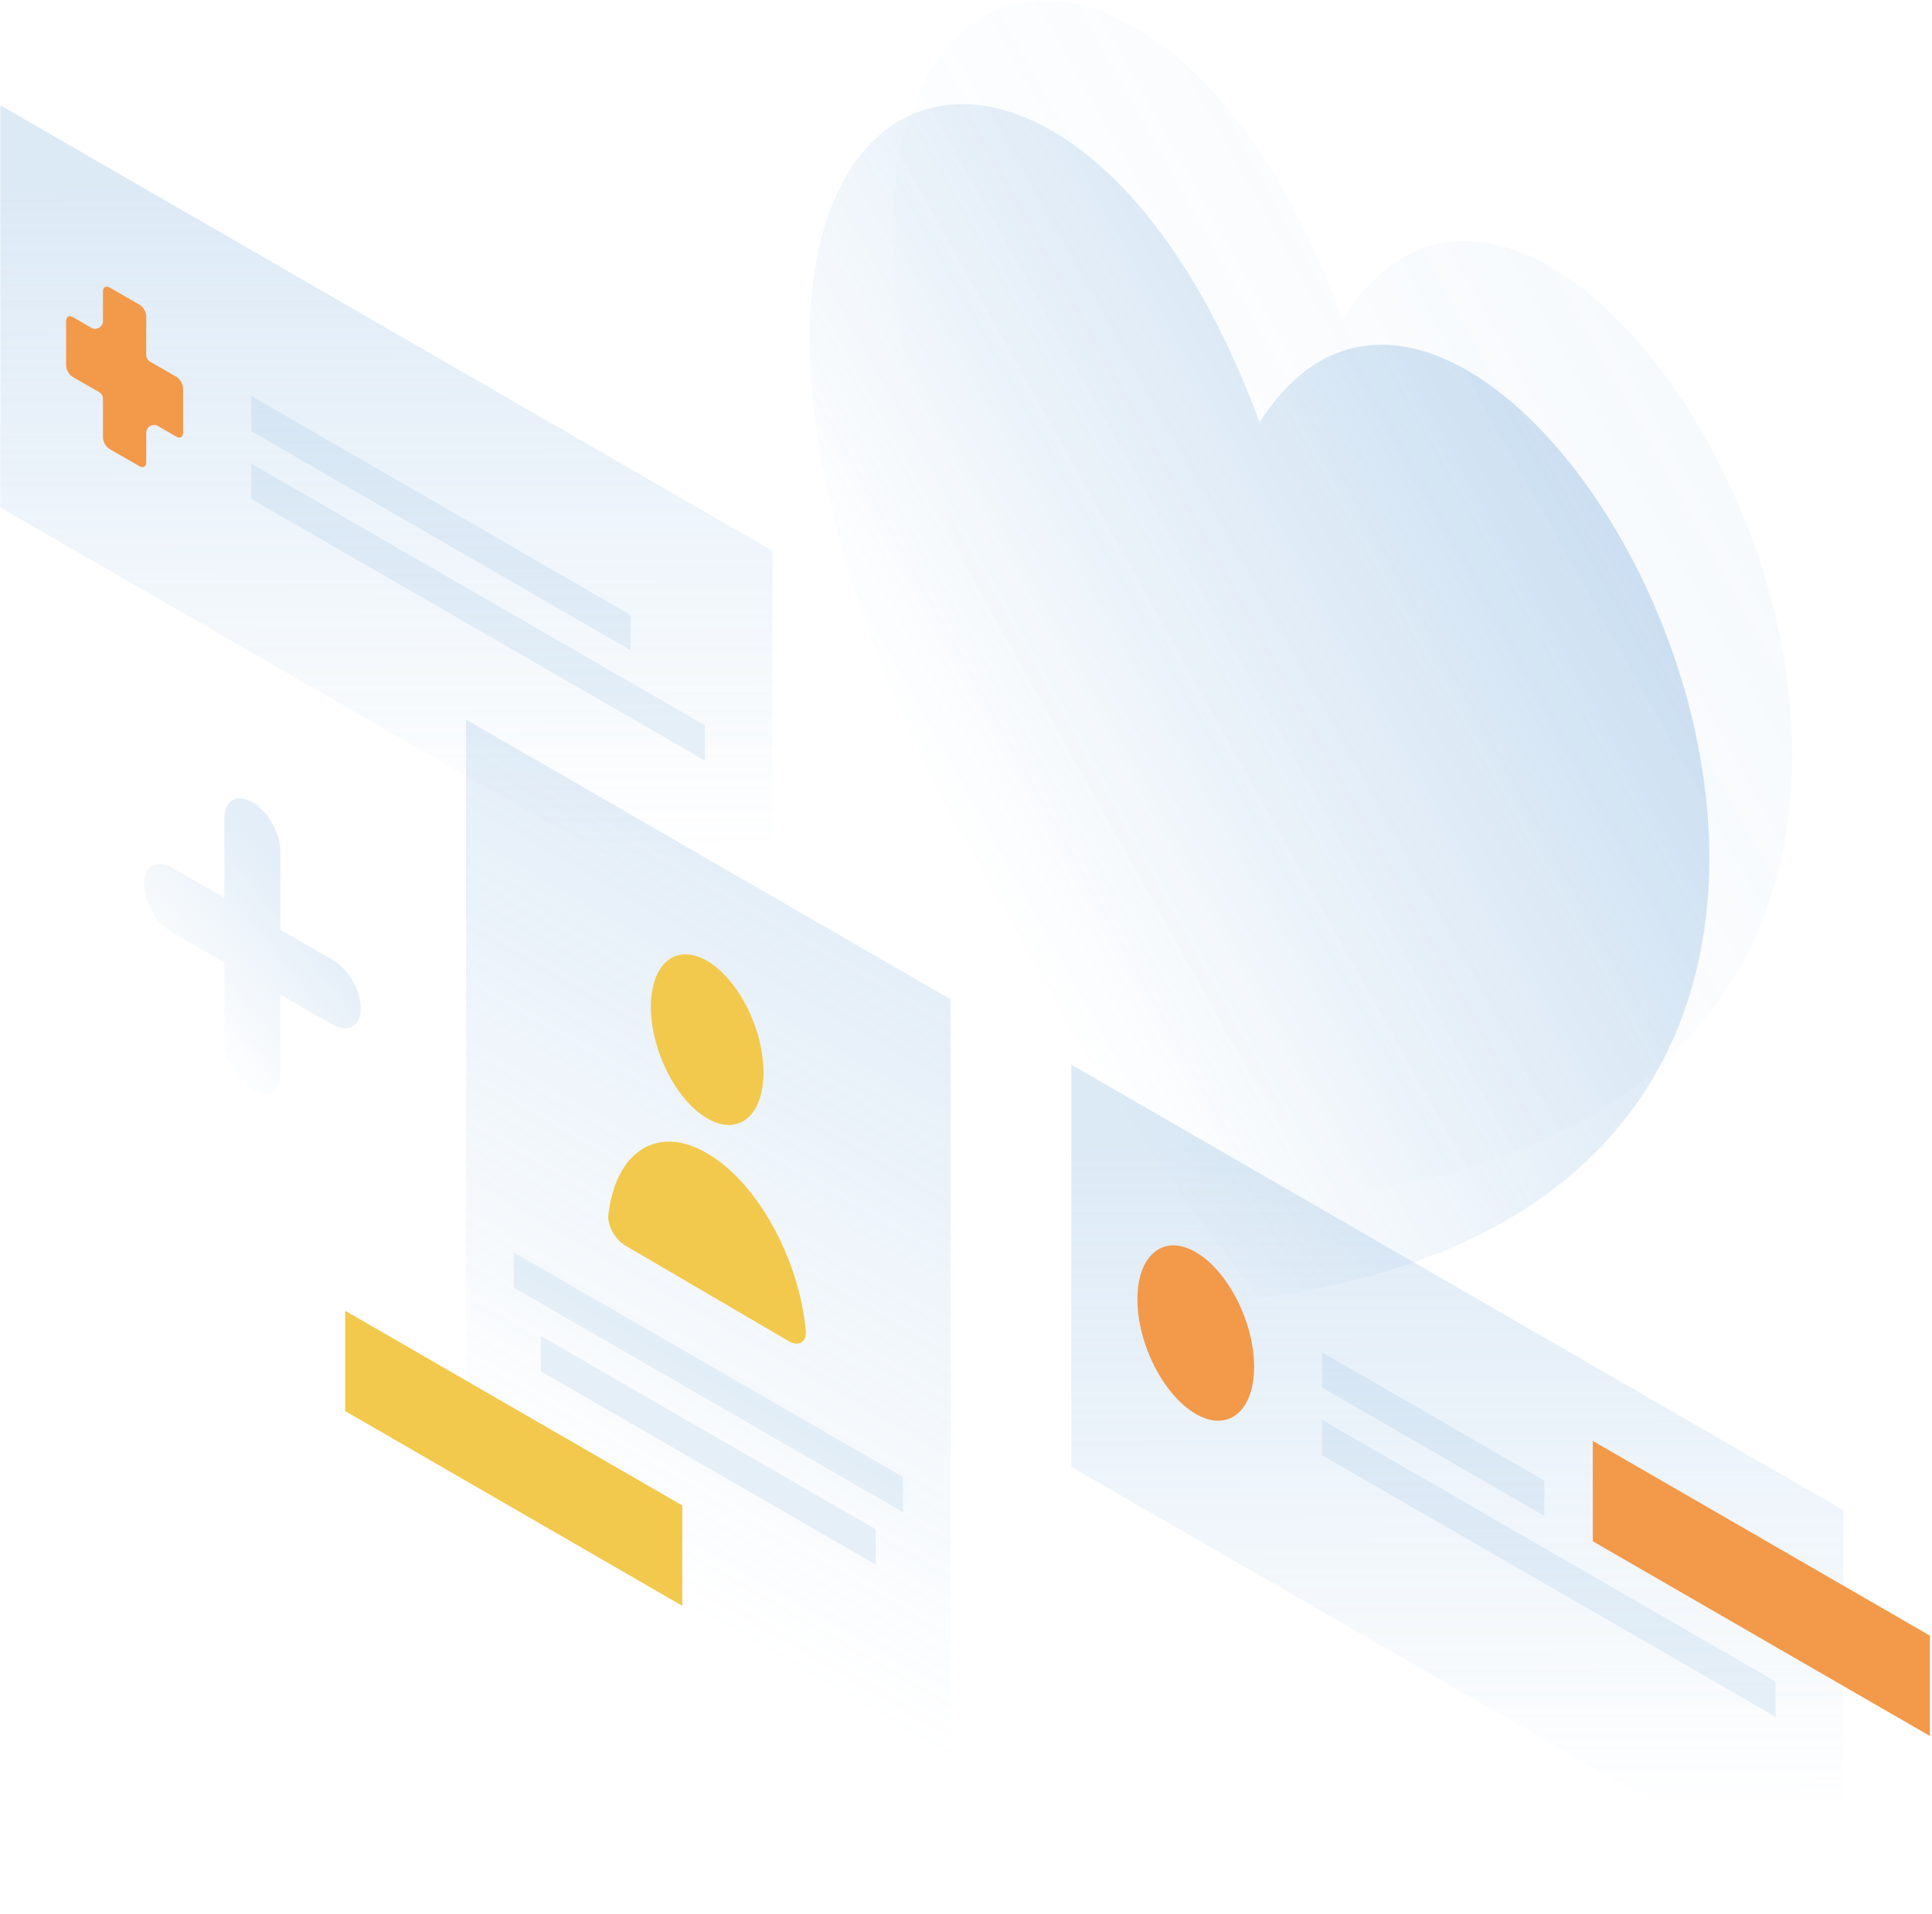 <?xml version="1.0" encoding="utf-8"?>
<!-- Generator: Adobe Illustrator 22.1.0, SVG Export Plug-In . SVG Version: 6.00 Build 0)  -->
<svg version="1.1" id="illustration" xmlns="http://www.w3.org/2000/svg" xmlns:xlink="http://www.w3.org/1999/xlink" x="0px"
	 y="0px" viewBox="0 0 745 738" style="enable-background:new 0 0 745 738;" xml:space="preserve">
<style type="text/css">
	.st0{opacity:7.000000e-02;fill:url(#SVGID_1_);enable-background:new    ;}
	.st1{opacity:0.4;fill:url(#SVGID_2_);enable-background:new    ;}
	.st2{opacity:0.2;fill:url(#SVGID_3_);enable-background:new    ;}
	.st3{opacity:0.25;fill:url(#SVGID_4_);enable-background:new    ;}
	.st4{opacity:0.15;fill:#75AADB;enable-background:new    ;}
	.st5{fill:#F2C94C;}
	.st6{opacity:0.25;fill:url(#SVGID_5_);enable-background:new    ;}
	.st7{fill:#F2994A;}
	.st8{opacity:0.25;fill:url(#SVGID_6_);enable-background:new    ;}
</style>
<linearGradient id="SVGID_1_" gradientUnits="userSpaceOnUse" x1="682.857" y1="574.064" x2="393.81" y2="412.255" gradientTransform="matrix(1 0 0 -1 0 688)">
	<stop  offset="0" style="stop-color:#75AADB"/>
	<stop  offset="1" style="stop-color:#75AADB;stop-opacity:0"/>
</linearGradient>
<path class="st0" d="M517.6,460.6C179.3,25,424-132.3,517.7,122.9C611.4-24.2,856.1,415.7,517.6,460.6z"/>
<linearGradient id="SVGID_2_" gradientUnits="userSpaceOnUse" x1="650.856" y1="534.063" x2="361.81" y2="372.255" gradientTransform="matrix(1 0 0 -1 0 688)">
	<stop  offset="0" style="stop-color:#75AADB"/>
	<stop  offset="1" style="stop-color:#75AADB;stop-opacity:0"/>
</linearGradient>
<path class="st1" d="M485.6,500.6C147.3,65,392-92.3,485.7,162.9C579.4,15.8,824.1,455.7,485.6,500.6z"/>
<linearGradient id="SVGID_3_" gradientUnits="userSpaceOnUse" x1="118.219" y1="339.646" x2="65.862" y2="298.326" gradientTransform="matrix(1 0 0 -1 0 688)">
	<stop  offset="0" style="stop-color:#75AADB"/>
	<stop  offset="1" style="stop-color:#75AADB;stop-opacity:0"/>
</linearGradient>
<path class="st2" d="M97.3,309.4c6,3.4,10.8,11.8,10.8,18.7v30.5l20.2,11.6c6,3.4,10.8,11.8,10.8,18.7c0,6.9-4.8,9.7-10.8,6.3
	l-20.2-11.6v30.5c0,6.9-4.8,9.7-10.8,6.3c-6-3.4-10.8-11.8-10.8-18.7v-30.5l-20.2-11.6c-6-3.4-10.8-11.8-10.8-18.7
	c0-6.9,4.8-9.7,10.8-6.3l20.2,11.6v-30.5C86.5,308.7,91.3,305.9,97.3,309.4z"/>
<linearGradient id="SVGID_4_" gradientUnits="userSpaceOnUse" x1="386.642" y1="380.027" x2="220.733" y2="92.587" gradientTransform="matrix(1 0 0 -1 0 688)">
	<stop  offset="0" style="stop-color:#75AADB"/>
	<stop  offset="1" style="stop-color:#75AADB;stop-opacity:0"/>
</linearGradient>
<path class="st3" d="M179.7,277.5l186.9,107.9v346.3l-186.9-108L179.7,277.5L179.7,277.5z"/>
<path class="st4" d="M198.1,483l150.1,86.6v13.6l-150.1-86.6V483z"/>
<path class="st4" d="M208.6,515.3l129.1,74.5v13.6l-129.1-74.5V515.3z"/>
<path class="st5" d="M263.1,580.6l-130-75.1v38.7l130,75.1V580.6z"/>
<path class="st5" d="M294.4,413.6c0,16.8-9.7,24.7-21.7,17.7s-21.7-26.2-21.7-43s9.7-24.7,21.7-17.7S294.4,396.8,294.4,413.6z"/>
<path class="st5" d="M272.7,444.8c-19.3-11.3-35.2-0.7-38.1,23.6c-0.5,4.2,2.7,9.8,6.6,12l62.9,36.8c3.9,2.3,7.1,0.4,6.6-4.3
	C308,485.2,292,456,272.7,444.8z"/>
<linearGradient id="SVGID_5_" gradientUnits="userSpaceOnUse" x1="561.726" y1="245.059" x2="562.166" y2="-12.953" gradientTransform="matrix(1 0 0 -1 0 688)">
	<stop  offset="0" style="stop-color:#75AADB"/>
	<stop  offset="1" style="stop-color:#75AADB;stop-opacity:0"/>
</linearGradient>
<path class="st6" d="M710.8,582.4L413.1,410.6v155.1l297.7,171.8L710.8,582.4z"/>
<path class="st4" d="M509.8,521.5l85.7,49.5v13.6l-85.7-49.5V521.5z"/>
<path class="st4" d="M509.8,547.6l174.9,100.9v13.6L509.8,561.2V547.6z"/>
<path class="st7" d="M744.2,630.8l-130-75.1v38.7l130,75.1V630.8z"/>
<path class="st7" d="M483.6,527.1c0,17.2-10.1,25.4-22.5,18.2s-22.5-27-22.5-44.2s10.1-25.4,22.5-18.2
	C473.5,490.1,483.6,509.9,483.6,527.1z"/>
<linearGradient id="SVGID_6_" gradientUnits="userSpaceOnUse" x1="148.727" y1="615.059" x2="149.166" y2="357.046" gradientTransform="matrix(1 0 0 -1 0 688)">
	<stop  offset="0" style="stop-color:#75AADB"/>
	<stop  offset="1" style="stop-color:#75AADB;stop-opacity:0"/>
</linearGradient>
<path class="st8" d="M297.8,212.4L0.1,40.6v155.1l297.7,171.8L297.8,212.4z"/>
<path class="st4" d="M96.9,152.7l146.3,84.5v13.6L96.9,166.3V152.7z"/>
<path class="st4" d="M96.9,178.8l174.9,100.9v13.6L96.9,192.4V178.8z"/>
<path class="st7" d="M56.4,122c0-1.7-1.2-3.7-2.6-4.5l-11.5-6.6c-1.4-0.8-2.6-0.2-2.6,1.5v11.4c0,2.3-2.5,3.8-4.5,2.6l-7.1-4.1
	c-1.4-0.8-2.6-0.2-2.6,1.5v17.1c0,1.7,1.2,3.7,2.6,4.5l10.1,5.8c0.9,0.5,1.5,1.5,1.5,2.6v14.9c0,1.7,1.2,3.7,2.6,4.5l11.5,6.6
	c1.4,0.8,2.6,0.2,2.6-1.5v-11.4c0-2.3,2.5-3.8,4.5-2.6l7.1,4.1c1.4,0.8,2.6,0.2,2.6-1.5v-17.1c0-1.7-1.2-3.7-2.6-4.5l-10.1-5.8
	c-0.9-0.5-1.5-1.5-1.5-2.6V122z"/>
</svg>
